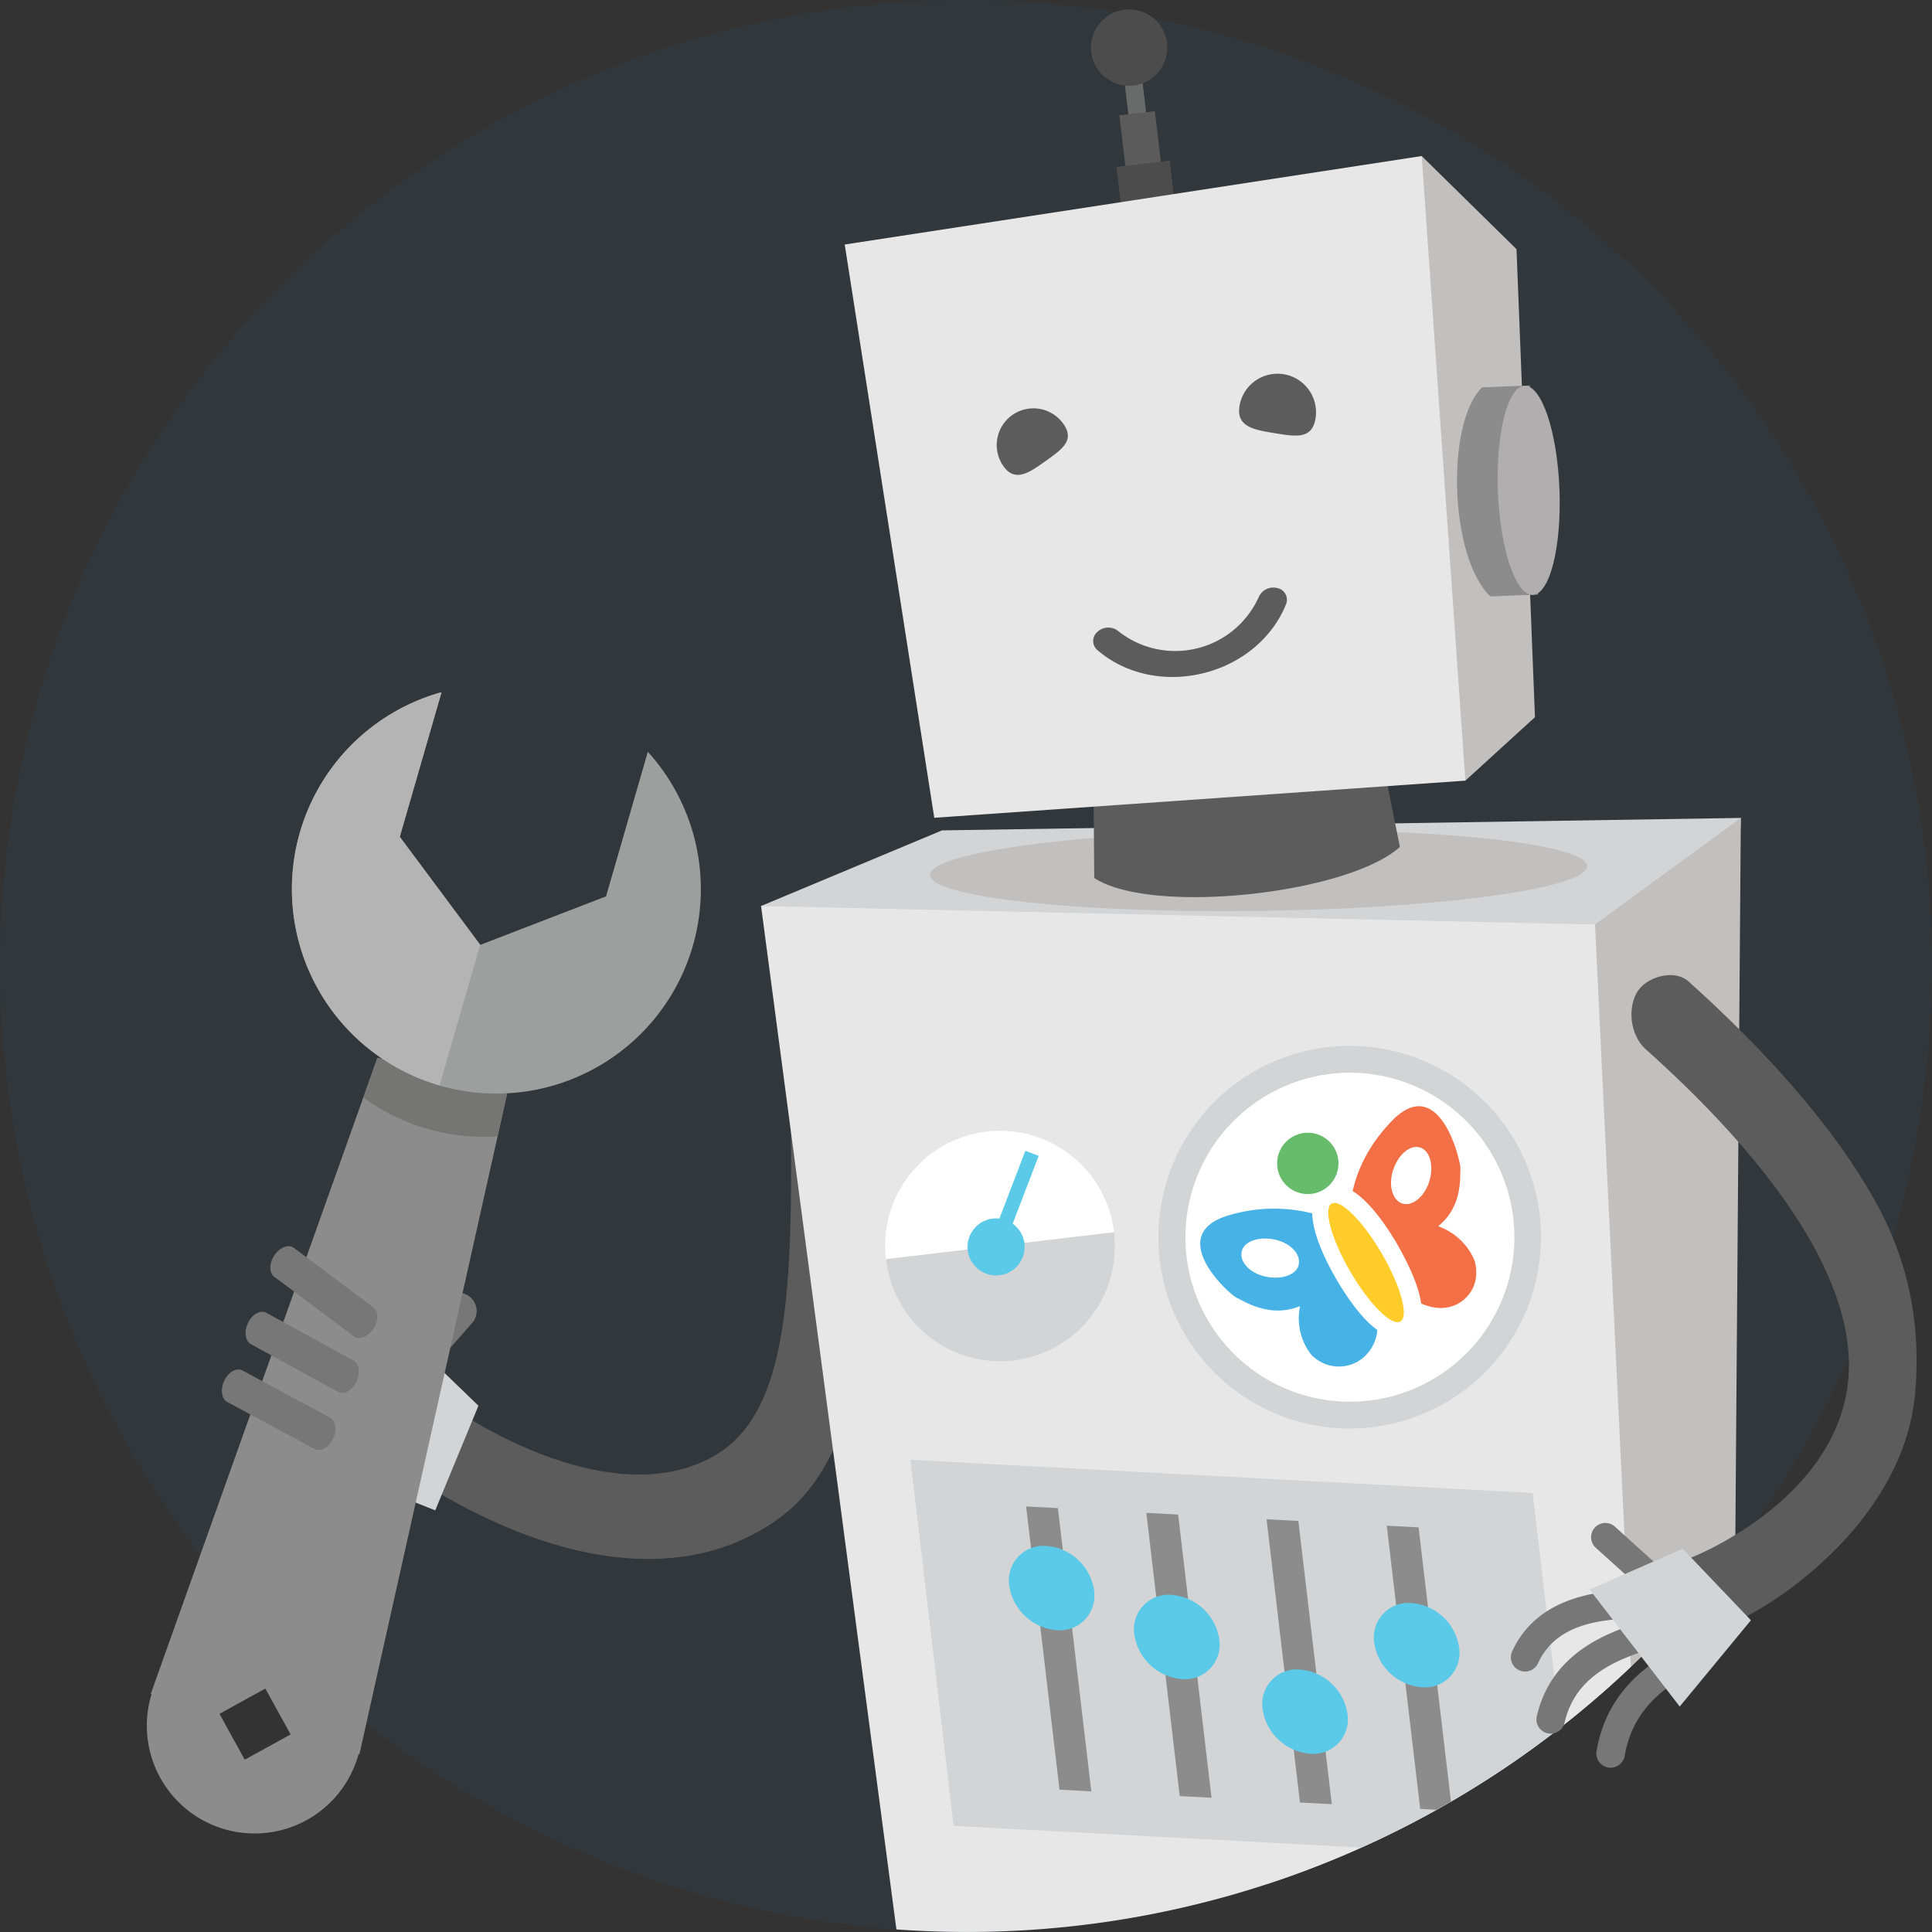 <svg id="Layer_2" data-name="Layer 2" xmlns="http://www.w3.org/2000/svg" viewBox="0 0 512 512"><rect x="0" y="0" width="512" height="512" fill="#333333" stroke="none"/><defs><style>.cls-1{fill:#1c75bc;opacity:0.06;}.cls-2{fill:#5c5c5c;}.cls-3{fill:#777;}.cls-4{fill:#d3d4d5;}.cls-5{fill:#8c8c8c;}.cls-6{fill:#757574;}.cls-7{fill:#9d9e9e;}.cls-8{fill:#b4b4b4;}.cls-9{fill:#c2bfbf;}.cls-10{fill:#e7e7e7;}.cls-11{fill:#fff;}.cls-12{fill:#f37047;}.cls-13{fill:#46b2e6;}.cls-14{fill:#67bc6b;}.cls-15{fill:#ffcc2a;}.cls-16{fill:#5bcae8;}.cls-17{fill:#696a6a;}.cls-18{fill:#4c4c4d;}.cls-19{fill:#5b5b5b;}.cls-20{fill:#b0aeae;}</style></defs><title>Maintenance</title><circle class="cls-1" cx="256" cy="256" r="256"/><path class="cls-2" d="M283.47,3858.54a10.3,10.3,0,0,1-.45-13.13,10.45,10.45,0,0,1,14.52-2.22h0c0.43,0.32,40.86,29.35,69.69,14.19,21.37-11.24,22.13-45.12,21.12-101.76a10.62,10.62,0,0,1,10.17-10.74,10.08,10.08,0,0,1,10.54,9.92c0.62,34.43,4.05,66.32-3.6,86.92-7.1,19.11-12.85,28.54-27,35.94-17.17,9-39,8.61-63.19-1.13a149,149,0,0,1-30.4-16.67A10,10,0,0,1,283.47,3858.54Z" transform="translate(-178.97 -3470.99)"/><path class="cls-3" d="M281.54,3836.24a4.85,4.85,0,0,0,1.38,2.23,4.58,4.58,0,0,0,6.57-.29l14.64-16.62a4.82,4.82,0,0,0-.41-6.7,4.58,4.58,0,0,0-6.57.29l-14.64,16.62A4.75,4.75,0,0,0,281.54,3836.24Z" transform="translate(-178.97 -3470.99)"/><polygon class="cls-4" points="78.41 385.62 100.36 346.99 126.79 372.53 115.35 400.26 78.41 385.62"/><path class="cls-5" d="M279,3751.31l-60.09,168.61,0.22,0.06A28.56,28.56,0,1,0,274,3935.83l0.22,0.06,39.13-175L279,3751.31m-41.87,173.87,12.15-6.71,6.71,12.16-12.16,6.7-6.7-12.16" transform="translate(-178.97 -3470.99)"/><path class="cls-6" d="M313.34,3760.87L279,3751.31l-3.76,10.54a54.41,54.41,0,0,0,35.58,10.3l2.52-11.28" transform="translate(-178.97 -3470.99)"/><path class="cls-7" d="M296,3654.43l-11.07,38.32,21.33,28.64,33.32-12.85,11.07-38.32A54.18,54.18,0,1,1,296,3654.43" transform="translate(-178.97 -3470.99)"/><path class="cls-8" d="M295.47,3758.62a54.14,54.14,0,0,1,.5-104.19l-11.07,38.32,21.32,28.65" transform="translate(-178.97 -3470.99)"/><path class="cls-3" d="M251.23,3808.94a2.29,2.29,0,0,0,.43.42l21.05,15.75c1.41,1.06,3.73.2,5.17-1.92s1.47-4.69.05-5.74l-21.05-15.75c-1.41-1.06-3.73-.2-5.17,1.92C250.44,3805.49,250.27,3807.72,251.23,3808.94Z" transform="translate(-178.97 -3470.99)"/><path class="cls-3" d="M245,3826.86a2.29,2.29,0,0,0,.49.36l23.07,12.62c1.55,0.85,3.72-.33,4.84-2.63s0.79-4.85-.76-5.69l-23.07-12.62c-1.55-.85-3.72.33-4.84,2.63C243.72,3823.55,243.87,3825.78,245,3826.86Z" transform="translate(-178.97 -3470.99)"/><path class="cls-3" d="M238.73,3842.2a2.29,2.29,0,0,0,.49.35L262.37,3855c1.55,0.84,3.71-.36,4.83-2.66s0.76-4.85-.8-5.69l-23.15-12.46c-1.55-.84-3.71.36-4.83,2.66C237.44,3838.91,237.6,3841.14,238.73,3842.2Z" transform="translate(-178.97 -3470.99)"/><path class="cls-4" d="M632.91,3889.35l7.4-201.6-211.7,3.3-48,20.06,192.64,231.34A257.36,257.36,0,0,0,632.91,3889.35Z" transform="translate(-178.97 -3470.99)"/><path class="cls-9" d="M638.83,3881.83l1.48-194.08L601.66,3716l-99.25,251.4,12.58,2.81A256.48,256.48,0,0,0,638.83,3881.83Z" transform="translate(-178.97 -3470.99)"/><path class="cls-10" d="M611.17,3912.7L601.66,3716l-221-4.9,35.87,271.21c6.1,0.43,12.25.67,18.46,0.67A255.12,255.12,0,0,0,611.17,3912.7Z" transform="translate(-178.97 -3470.99)"/><circle class="cls-11" cx="536.67" cy="3798.86" r="47.14" transform="translate(-620.37 -3381.95) rotate(-6.73)"/><path class="cls-4" d="M542.61,3849.21A50.7,50.7,0,1,1,587,3792.92,50.75,50.75,0,0,1,542.61,3849.21Zm-11-93.63A43.59,43.59,0,1,0,580,3793.75,43.63,43.63,0,0,0,531.56,3755.57Z" transform="translate(-178.97 -3470.99)"/><path class="cls-12" d="M548.22,3767.64c-6.69,6.78-9.58,13.58-10.78,19,5,3.1,9.5,10.17,11.8,14.05,2,3.56,5.58,10.17,6.35,15.73,3.28,1.46,6.66,1.75,9.91,0,6.87-4.27,4.17-11.56,4.17-11.56a16.41,16.41,0,0,0-9.58-8.9c6.42-5.14,5.77-12.67,5.91-15.33C565.92,3778,560.41,3755.71,548.22,3767.64Zm9.54,16.39c-1.25,4.07-4.5,6.75-7.14,5.91s-3.8-4.85-2.44-8.93,4.5-6.75,7.14-5.91S559,3780,557.76,3784Z" transform="translate(-178.97 -3470.99)"/><path class="cls-13" d="M533.17,3810.1c-2.31-4-6.32-11.59-6.45-17.56a41.83,41.83,0,0,0-22.18.54c-17,5.12-.09,20.75,2.23,21.86s8.93,5.4,16.74,2.17a15.62,15.62,0,0,0,2.89,12.8,10.07,10.07,0,0,0,12.44,1.87,10.61,10.61,0,0,0,5.13-8.33C539.43,3820.19,535.33,3813.76,533.17,3810.1Zm-10-4c-0.6,2.72-4.47,4.1-8.72,3.22s-7-3.9-6.43-6.62,4.47-4.1,8.72-3.22S523.74,3803.37,523.13,3806.09Z" transform="translate(-178.97 -3470.99)"/><circle class="cls-14" cx="525.73" cy="3779.16" r="8.13" transform="translate(-2011.93 -2691) rotate(-30.26)"/><ellipse class="cls-15" cx="541.17" cy="3805.45" rx="4.81" ry="18.08" transform="translate(-2023.08 -2679.64) rotate(-30.26)"/><path class="cls-11" d="M474.21,3797.54a30.44,30.44,0,1,1-33.8-26.66,30.44,30.44,0,0,1,33.8,26.66" transform="translate(-178.97 -3470.99)"/><path class="cls-4" d="M474.21,3797.54a30.44,30.44,0,1,1-60.46,7.13" transform="translate(-178.97 -3470.99)"/><path class="cls-16" d="M450,3804.14a7.56,7.56,0,1,1-4.35-9.76,7.55,7.55,0,0,1,4.35,9.76" transform="translate(-178.97 -3470.99)"/><polyline class="cls-16" points="266.25 329.83 262.73 328.48 271.73 304.97 275.26 306.32"/><path class="cls-4" d="M592.47,3928.82l-7.34-62.18-164.89-8.79,11.45,97,108.09,5.76A255.92,255.92,0,0,0,592.47,3928.82Z" transform="translate(-178.97 -3470.99)"/><polygon class="cls-5" points="289.21 474.73 280.78 474.28 271.93 399.22 280.36 399.67 289.21 474.73"/><path class="cls-16" d="M468.89,3892.41A9.15,9.15,0,0,1,459,3903a13.82,13.82,0,0,1-12.56-11.75,9.15,9.15,0,0,1,9.93-10.55,13.83,13.83,0,0,1,12.56,11.75" transform="translate(-178.97 -3470.99)"/><polygon class="cls-5" points="321.07 476.43 312.64 475.98 303.79 400.92 312.22 401.37 321.07 476.43"/><path class="cls-16" d="M502.08,3905.41a9.15,9.15,0,0,1-9.93,10.55,13.82,13.82,0,0,1-12.56-11.75,9.15,9.15,0,0,1,9.93-10.55,13.83,13.83,0,0,1,12.56,11.75" transform="translate(-178.97 -3470.99)"/><polygon class="cls-5" points="352.94 478.13 344.5 477.68 335.65 402.62 344.08 403.07 352.94 478.13"/><path class="cls-16" d="M536.07,3925.19a9.15,9.15,0,0,1-9.93,10.55A13.82,13.82,0,0,1,513.58,3924a9.15,9.15,0,0,1,9.93-10.55,13.82,13.82,0,0,1,12.56,11.75" transform="translate(-178.97 -3470.99)"/><path class="cls-5" d="M554.91,3875.76l-8.43-.45,8.86,75.06,4.33,0.23c1.28-.71,2.55-1.43,3.82-2.17Z" transform="translate(-178.97 -3470.99)"/><path class="cls-16" d="M565.65,3907.57a9.15,9.15,0,0,1-9.93,10.55,13.82,13.82,0,0,1-12.56-11.75,9.15,9.15,0,0,1,9.93-10.55,13.83,13.83,0,0,1,12.56,11.75" transform="translate(-178.97 -3470.99)"/><ellipse class="cls-9" cx="512.76" cy="3701.67" rx="87.07" ry="10.68" transform="translate(-228.94 -3463.73) rotate(-0.77)"/><path class="cls-2" d="M468.37,3631.81a93.41,93.41,0,0,1,67.39-6.84l14.2,70.47c-14.06,12.58-66.05,18.11-81,8.22Z" transform="translate(-178.97 -3470.99)"/><rect class="cls-17" x="478.35" y="3486.81" width="4.74" height="36.37" transform="translate(-586.32 -3390.53) rotate(-6.73)"/><path class="cls-18" d="M488.24,3482.43a10.11,10.11,0,1,0-8.87,11.22,10.11,10.11,0,0,0,8.87-11.22" transform="translate(-178.97 -3470.99)"/><rect class="cls-19" x="476.57" y="3500.96" width="9.48" height="18.26" transform="translate(-586.92 -3390.42) rotate(-6.73)"/><rect class="cls-18" x="475.78" y="3514.35" width="14.22" height="18.27" transform="translate(-588.47 -3390.15) rotate(-6.73)"/><polygon class="cls-9" points="401.89 66.03 406.78 190.06 388.34 206.88 348.81 60.93 376.77 41.35 401.89 66.03"/><polygon class="cls-10" points="247.59 216.72 388.34 206.88 376.77 41.35 223.86 64.8 247.59 216.72"/><path class="cls-2" d="M447.2,3581a9.73,9.73,0,0,1,13.55,2.28c3.11,4.36-.24,6.72-4.6,9.83s-8.13,5.81-11.24,1.45A9.73,9.73,0,0,1,447.2,3581" transform="translate(-178.97 -3470.99)"/><path class="cls-2" d="M519.16,3570.16a10.22,10.22,0,0,1,8.44,11.71c-0.9,5.55-5.14,4.84-10.69,3.94s-10.36-1.67-9.46-7.21a10.21,10.21,0,0,1,11.71-8.44" transform="translate(-178.97 -3470.99)"/><path class="cls-2" d="M497.75,3649.42c-10.21,2.48-20.68.17-28-6.19a3.16,3.16,0,0,1,.1-4.83,4.2,4.2,0,0,1,5.42-.2,24.27,24.27,0,0,0,37.31-9.05,4.22,4.22,0,0,1,4.92-2.31,3.16,3.16,0,0,1,2.3,4.24c-3.6,9-11.84,15.86-22,18.33" transform="translate(-178.97 -3470.99)"/><path class="cls-5" d="M571.77,3573.64l12.65-.5,2.17,55.41-12.65.5C563.2,3619,561.95,3583.12,571.77,3573.64Z" transform="translate(-178.97 -3470.99)"/><ellipse class="cls-20" cx="584.31" cy="3600.9" rx="8.16" ry="27.73" transform="translate(-319.49 -3445.36) rotate(-2.24)"/><path class="cls-2" d="M631.75,3903.89c-3.67.43-7.36-2.63-8.67-7.51-1.48-5.53.64-11.3,4.75-12.9h0c0.38-.15,38.49-15.38,41-47.44,1.85-23.77-16.73-53.85-53.73-87-3.73-3.34-4.89-9.85-2.6-14.54s10.17-6.8,13.89-3.46c22.49,20.14,40,40.7,50,59.13,9.31,17.11,11.41,33.73,10.17,49.4-1.5,19.07-13.06,36.26-29.64,49.69a97.55,97.55,0,0,1-23.71,14.24A6,6,0,0,1,631.75,3903.89Z" transform="translate(-178.97 -3470.99)"/><path class="cls-3" d="M605.25,3939.41l-0.11,0a3.78,3.78,0,0,1-3.07-4.37c2-11.61,8.67-20.34,20.31-26.67A3.78,3.78,0,0,1,626,3915c-9.62,5.23-14.85,12-16.48,21.33A3.78,3.78,0,0,1,605.25,3939.41Z" transform="translate(-178.97 -3470.99)"/><path class="cls-3" d="M589.39,3930.39l-0.32-.06a3.78,3.78,0,0,1-2.83-4.53c3.7-16,17.4-21.84,27.39-24.82a3.78,3.78,0,0,1,2.16,7.24c-13.17,3.93-20,9.88-22.19,19.28A3.78,3.78,0,0,1,589.39,3930.39Z" transform="translate(-178.97 -3470.99)"/><path class="cls-3" d="M582.61,3913.93a3.78,3.78,0,0,1-2.9-5.32c4.5-9.79,14-15.2,28.27-16.1a3.78,3.78,0,0,1,.47,7.54c-11.59.73-18.54,4.45-21.88,11.71A3.78,3.78,0,0,1,582.61,3913.93Z" transform="translate(-178.97 -3470.99)"/><path class="cls-3" d="M618,3894.87a3.76,3.76,0,0,1-2-.94l-14.23-12.85a3.78,3.78,0,0,1,5.06-5.61l14.23,12.85A3.78,3.78,0,0,1,618,3894.87Z" transform="translate(-178.97 -3470.99)"/><polygon class="cls-4" points="445.14 452.25 421.25 421.24 445.93 410.43 464.01 429.38 445.14 452.25"/></svg>